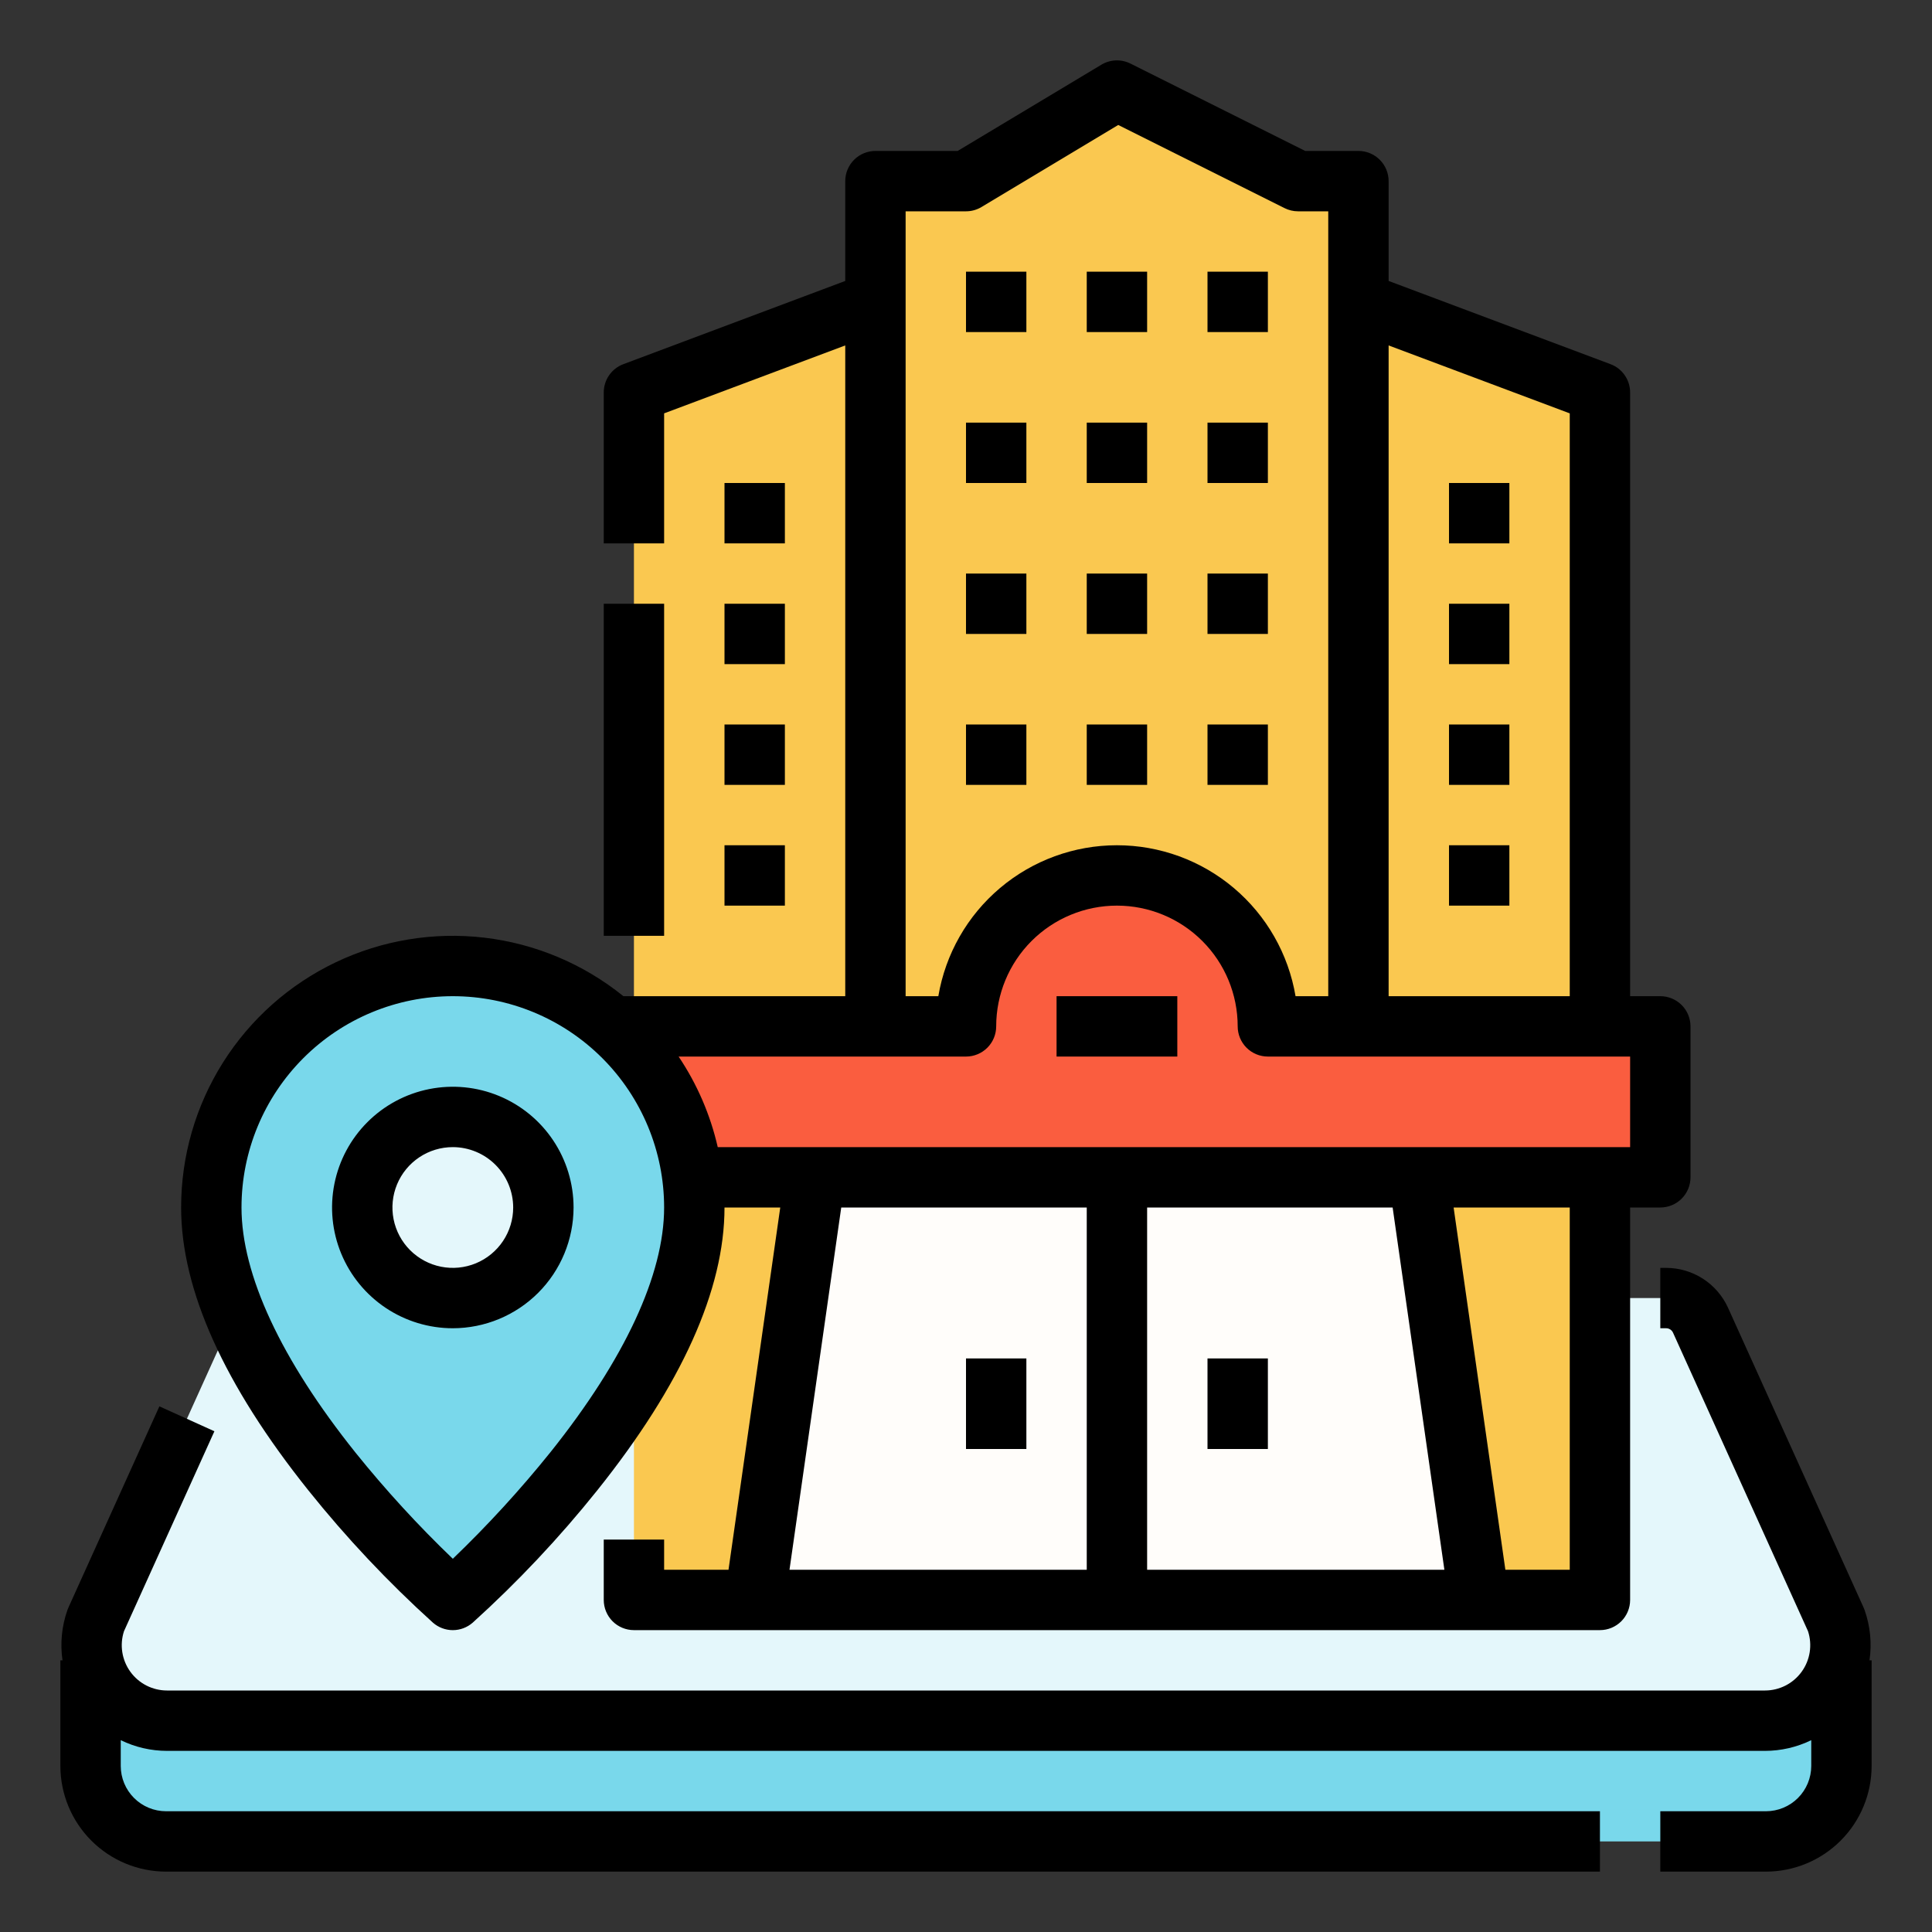 <svg width="264" height="264" viewBox="0 0 264 264" fill="none" xmlns="http://www.w3.org/2000/svg">
<rect x="0" y="0" width="264" height="264" fill="#333333" stroke="none"/>
<path d="M12.375 226.875H251.625V241.312C251.625 244.048 250.539 246.671 248.605 248.605C246.671 250.539 244.048 251.625 241.312 251.625H22.688C19.953 251.625 17.329 250.539 15.396 248.605C13.461 246.671 12.375 244.048 12.375 241.312V226.875Z" fill="#79D8EB"/>
<path d="M241.174 235.125H22.826C21.176 235.125 19.551 234.729 18.086 233.971C16.622 233.213 15.36 232.115 14.407 230.769C13.455 229.422 12.839 227.867 12.611 226.234C12.384 224.6 12.552 222.936 13.101 221.38L33 177.375H231L250.899 221.38C251.448 222.936 251.616 224.6 251.388 226.234C251.161 227.867 250.545 229.422 249.593 230.769C248.64 232.115 247.379 233.213 245.914 233.971C244.449 234.729 242.824 235.125 241.174 235.125V235.125Z" fill="#E4F7FB"/>
<path d="M255.461 226.875C255.796 224.565 255.566 222.209 254.79 220.008C254.751 219.897 254.707 219.788 254.659 219.681L236.131 178.707C235.394 177.082 234.204 175.703 232.704 174.735C231.204 173.767 229.458 173.252 227.673 173.25H226.875V181.5H227.673C227.871 181.5 228.065 181.557 228.232 181.665C228.398 181.772 228.53 181.926 228.612 182.106L247.059 222.9C247.361 223.829 247.439 224.816 247.286 225.78C247.133 226.745 246.754 227.659 246.18 228.449C245.606 229.239 244.854 229.882 243.984 230.326C243.113 230.769 242.151 231 241.174 231H22.826C21.849 231 20.887 230.769 20.016 230.326C19.146 229.882 18.393 229.239 17.82 228.449C17.246 227.659 16.867 226.745 16.714 225.78C16.561 224.816 16.639 223.829 16.941 222.9L29.297 195.577L21.78 192.173L9.343 219.681C9.294 219.788 9.25 219.897 9.211 220.008C8.435 222.209 8.205 224.565 8.539 226.875H8.25V241.312C8.254 245.14 9.777 248.81 12.483 251.517C15.19 254.223 18.86 255.746 22.688 255.75H218.625V247.5H22.688C21.047 247.498 19.474 246.846 18.314 245.686C17.154 244.526 16.502 242.953 16.5 241.312V237.787C18.47 238.749 20.633 239.249 22.826 239.25H241.174C243.367 239.249 245.53 238.749 247.5 237.787V241.312C247.498 242.953 246.846 244.526 245.686 245.686C244.526 246.846 242.953 247.498 241.312 247.5H226.875V255.75H241.312C245.14 255.746 248.81 254.223 251.517 251.517C254.223 248.81 255.746 245.14 255.75 241.312V226.875H255.461Z" fill="black"/>
<path d="M185.625 41.25V24.75H177.375L152.625 12.375L132 24.75H119.625V41.25L86.625 53.625V140.25H218.625V53.625L185.625 41.25Z" fill="#FAC850"/>
<path d="M111.375 160.875H86.625V218.625H103.125L111.375 160.875Z" fill="#FAC850"/>
<path d="M218.625 160.875H193.875L202.125 218.625H218.625V160.875Z" fill="#FAC850"/>
<path d="M193.875 160.875H111.375L103.125 218.625H202.125L193.875 160.875Z" fill="#FFFDFA"/>
<path d="M90.75 82.5H82.5V127.875H90.75V82.5Z" fill="black"/>
<path d="M107.25 66H99V74.25H107.25V66Z" fill="black"/>
<path d="M107.25 82.5H99V90.75H107.25V82.5Z" fill="black"/>
<path d="M107.25 99H99V107.25H107.25V99Z" fill="black"/>
<path d="M107.25 115.5H99V123.75H107.25V115.5Z" fill="black"/>
<path d="M206.25 66H198V74.25H206.25V66Z" fill="black"/>
<path d="M206.25 82.5H198V90.75H206.25V82.5Z" fill="black"/>
<path d="M206.25 99H198V107.25H206.25V99Z" fill="black"/>
<path d="M206.25 115.5H198V123.75H206.25V115.5Z" fill="black"/>
<path d="M140.25 185.625H132V198H140.25V185.625Z" fill="black"/>
<path d="M173.25 185.625H165V198H173.25V185.625Z" fill="black"/>
<path d="M140.25 99H132V107.25H140.25V99Z" fill="black"/>
<path d="M156.75 99H148.5V107.25H156.75V99Z" fill="black"/>
<path d="M173.25 99H165V107.25H173.25V99Z" fill="black"/>
<path d="M140.25 78.375H132V86.625H140.25V78.375Z" fill="black"/>
<path d="M156.75 78.375H148.5V86.625H156.75V78.375Z" fill="black"/>
<path d="M173.25 78.375H165V86.625H173.25V78.375Z" fill="black"/>
<path d="M140.25 57.75H132V66H140.25V57.75Z" fill="black"/>
<path d="M156.75 57.75H148.5V66H156.75V57.75Z" fill="black"/>
<path d="M173.25 57.75H165V66H173.25V57.75Z" fill="black"/>
<path d="M140.25 37.125H132V45.375H140.25V37.125Z" fill="black"/>
<path d="M156.75 37.125H148.5V45.375H156.75V37.125Z" fill="black"/>
<path d="M173.25 37.125H165V45.375H173.25V37.125Z" fill="black"/>
<path d="M173.25 140.25C173.25 134.78 171.077 129.534 167.209 125.666C163.341 121.798 158.095 119.625 152.625 119.625C147.155 119.625 141.909 121.798 138.041 125.666C134.173 129.534 132 134.78 132 140.25H78.375V160.875H226.875V140.25H173.25Z" fill="#FA5D3F"/>
<path d="M94.875 165C94.875 156.248 91.398 147.854 85.21 141.665C79.021 135.477 70.627 132 61.875 132C53.123 132 44.729 135.477 38.541 141.665C32.352 147.854 28.875 156.248 28.875 165C28.875 189.75 61.875 218.625 61.875 218.625C61.875 218.625 94.875 189.75 94.875 165Z" fill="#79D8EB"/>
<path d="M226.875 136.125H222.75V53.625C222.75 52.785 222.494 51.966 222.015 51.276C221.537 50.586 220.86 50.058 220.073 49.763L189.75 38.391V24.75C189.75 23.656 189.315 22.607 188.542 21.833C187.768 21.06 186.719 20.625 185.625 20.625H178.349L154.47 8.686C153.849 8.376 153.16 8.227 152.466 8.254C151.773 8.281 151.098 8.483 150.503 8.84L130.857 20.625H119.625C118.531 20.625 117.482 21.06 116.708 21.833C115.935 22.607 115.5 23.656 115.5 24.75V38.391L85.177 49.763C84.39 50.058 83.713 50.586 83.235 51.276C82.756 51.966 82.5 52.785 82.5 53.625V74.25H90.75V56.484L115.5 47.202V136.125H85.185C79.736 131.72 73.15 128.948 66.191 128.129C59.231 127.311 52.183 128.48 45.86 131.501C39.537 134.521 34.199 139.271 30.463 145.199C26.727 151.128 24.747 157.993 24.75 165C24.75 176.225 30.605 189.234 42.154 203.672C47.33 210.137 53.017 216.176 59.159 221.731C59.911 222.389 60.876 222.752 61.875 222.752C62.874 222.752 63.839 222.389 64.591 221.731C70.734 216.176 76.42 210.137 81.596 203.672C93.145 189.234 99 176.225 99 165H106.619L99.548 214.5H90.75V210.375H82.5V218.625C82.5 219.719 82.935 220.768 83.708 221.542C84.482 222.315 85.531 222.75 86.625 222.75H218.625C219.719 222.75 220.768 222.315 221.542 221.542C222.315 220.768 222.75 219.719 222.75 218.625V165H226.875C227.969 165 229.018 164.565 229.792 163.792C230.565 163.018 231 161.969 231 160.875V140.25C231 139.156 230.565 138.107 229.792 137.333C229.018 136.56 227.969 136.125 226.875 136.125ZM189.75 47.202L214.5 56.484V136.125H189.75V47.202ZM123.75 28.875H132C132.748 28.875 133.481 28.672 134.122 28.287L152.805 17.077L175.53 28.439C176.103 28.726 176.735 28.875 177.375 28.875H181.5V136.125H177.031C176.056 130.358 173.07 125.122 168.602 121.346C164.134 117.571 158.474 115.5 152.625 115.5C146.776 115.5 141.116 117.571 136.648 121.346C132.18 125.122 129.194 130.358 128.219 136.125H123.75V28.875ZM75.234 198.416C71.099 203.56 66.637 208.431 61.875 213C57.143 208.461 52.708 203.623 48.596 198.516C38.393 185.763 33 174.173 33 165C33 157.342 36.042 149.997 41.457 144.582C46.872 139.167 54.217 136.125 61.875 136.125C69.533 136.125 76.878 139.167 82.293 144.582C87.708 149.997 90.75 157.342 90.75 165C90.75 174.147 85.388 185.702 75.234 198.416ZM148.5 214.5H107.881L114.952 165H148.5V214.5ZM156.75 214.5V165H190.298L197.369 214.5H156.75ZM214.5 214.5H205.702L198.631 165H214.5V214.5ZM222.75 156.75H98.076C97.068 152.332 95.256 148.137 92.73 144.375H132C133.094 144.375 134.143 143.94 134.917 143.167C135.69 142.393 136.125 141.344 136.125 140.25C136.125 135.874 137.863 131.677 140.958 128.583C144.052 125.488 148.249 123.75 152.625 123.75C157.001 123.75 161.198 125.488 164.292 128.583C167.387 131.677 169.125 135.874 169.125 140.25C169.125 141.344 169.56 142.393 170.333 143.167C171.107 143.94 172.156 144.375 173.25 144.375H222.75V156.75Z" fill="black"/>
<path d="M61.875 177.375C68.71 177.375 74.25 171.835 74.25 165C74.25 158.165 68.71 152.625 61.875 152.625C55.041 152.625 49.5 158.165 49.5 165C49.5 171.835 55.041 177.375 61.875 177.375Z" fill="#E4F7FB"/>
<path d="M61.875 181.5C58.612 181.5 55.422 180.532 52.708 178.719C49.995 176.906 47.88 174.329 46.631 171.314C45.382 168.299 45.055 164.982 45.692 161.781C46.329 158.58 47.9 155.64 50.208 153.333C52.515 151.025 55.455 149.454 58.656 148.817C61.857 148.18 65.174 148.507 68.189 149.756C71.204 151.005 73.781 153.12 75.594 155.833C77.407 158.546 78.375 161.737 78.375 165C78.37 169.375 76.63 173.569 73.537 176.662C70.444 179.755 66.25 181.495 61.875 181.5ZM61.875 156.75C60.243 156.75 58.648 157.234 57.292 158.14C55.935 159.047 54.877 160.335 54.253 161.843C53.629 163.35 53.465 165.009 53.783 166.609C54.102 168.21 54.888 169.68 56.041 170.834C57.195 171.987 58.665 172.773 60.266 173.091C61.866 173.41 63.525 173.246 65.032 172.622C66.54 171.998 67.828 170.94 68.735 169.583C69.641 168.227 70.125 166.632 70.125 165C70.122 162.813 69.252 160.716 67.706 159.169C66.159 157.623 64.062 156.753 61.875 156.75Z" fill="black"/>
<path d="M160.875 136.125H144.375V144.375H160.875V136.125Z" fill="black"/>
</svg>
